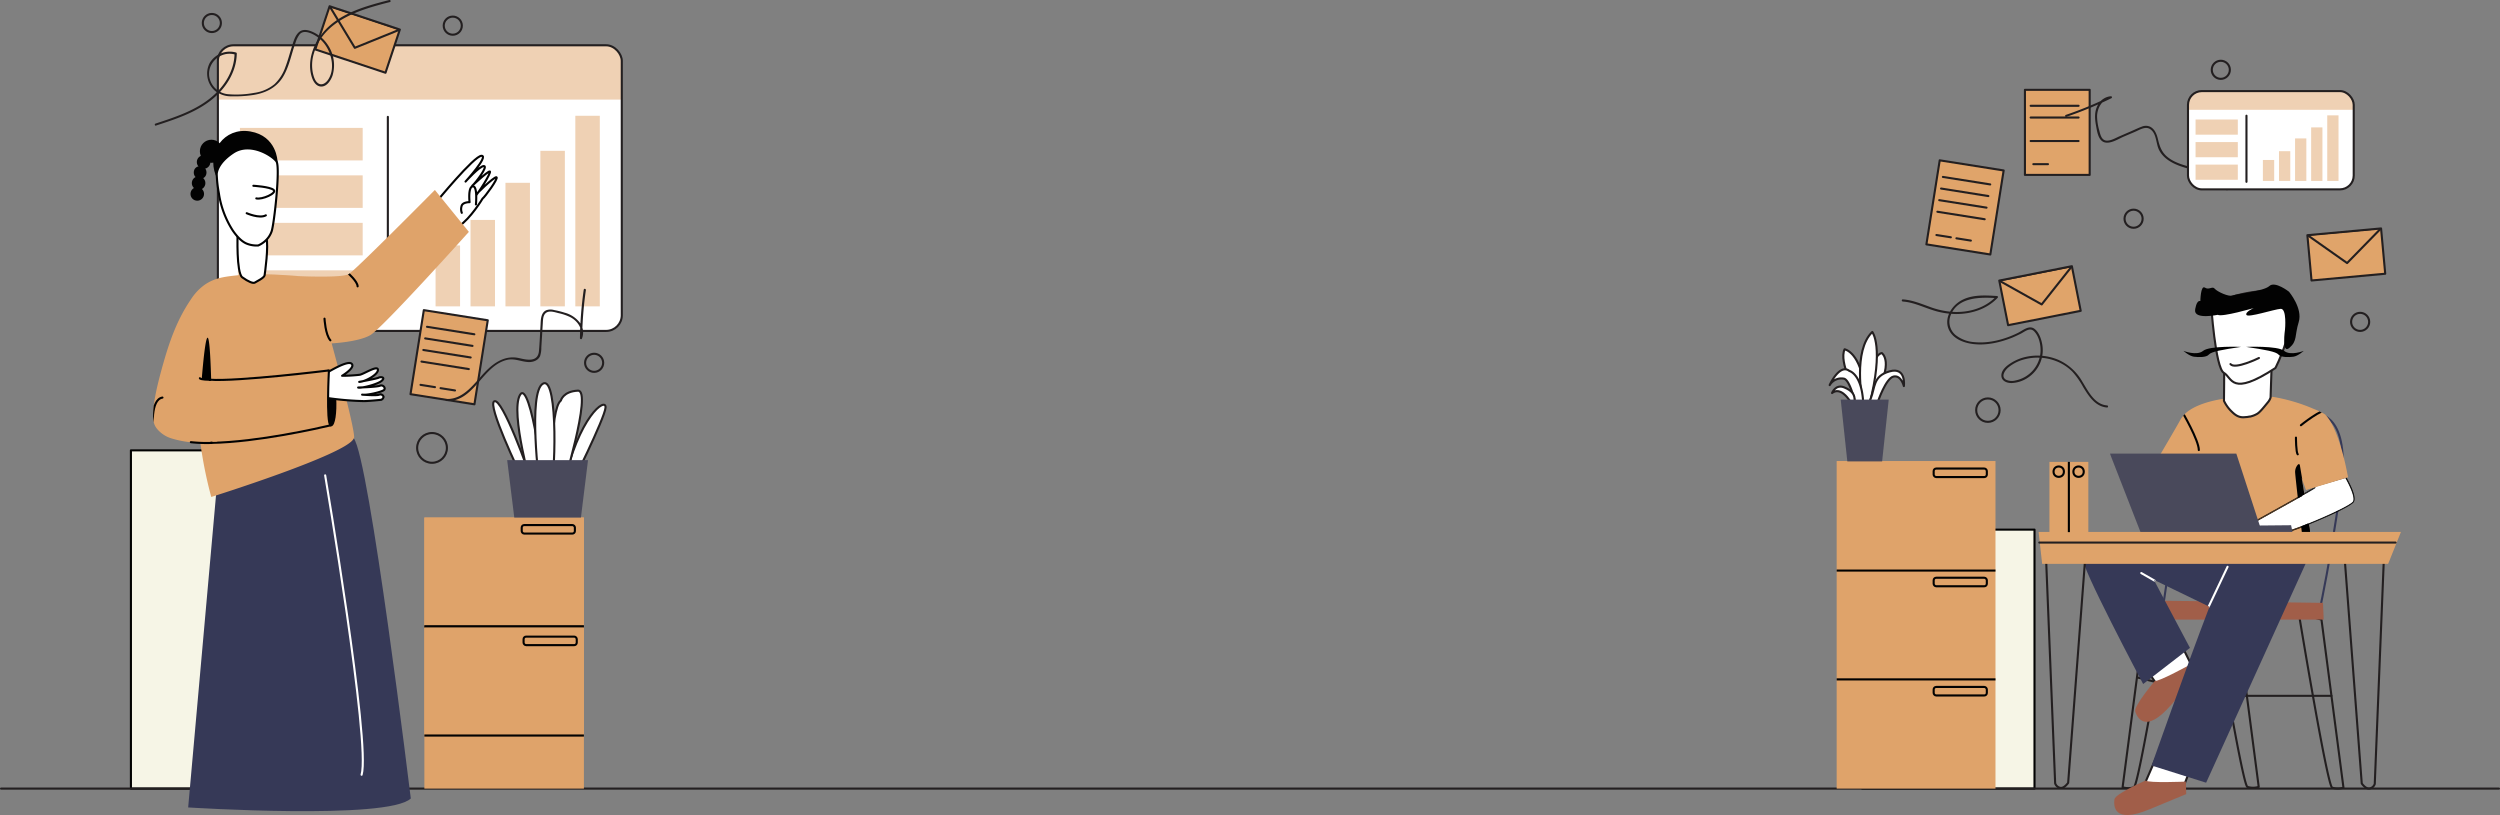 <svg xmlns="http://www.w3.org/2000/svg" xmlns:xlink="http://www.w3.org/1999/xlink" viewBox="0 0 950.76 309.96"><rect x="0" y="0" width="950.76" height="309.96" fill="#808080" stroke="none"/><defs><style>.cls-1,.cls-12,.cls-17,.cls-7{fill:#fff;}.cls-1,.cls-10,.cls-3,.cls-6{stroke:#231f20;}.cls-1,.cls-10,.cls-11,.cls-12,.cls-14,.cls-16,.cls-17,.cls-18,.cls-19,.cls-23,.cls-27,.cls-3,.cls-5,.cls-6{stroke-linecap:round;stroke-linejoin:round;stroke-width:0.8px;}.cls-14,.cls-2{fill:#dfa36a;}.cls-20,.cls-3{fill:#e0a46a;}.cls-4{fill:#363957;}.cls-5{fill:#f6f5e6;}.cls-11,.cls-12,.cls-14,.cls-18,.cls-5{stroke:#020202;}.cls-13,.cls-16,.cls-18,.cls-19,.cls-23,.cls-6{fill:none;}.cls-8{clip-path:url(#clip-path);}.cls-9{fill:#efd1b4;}.cls-10,.cls-22{fill:#231f20;}.cls-11,.cls-28{fill:#020202;}.cls-15{clip-path:url(#clip-path-2);}.cls-16,.cls-27{stroke:#000;}.cls-17{stroke:#050606;}.cls-19{stroke:#fff;}.cls-21{clip-path:url(#clip-path-3);}.cls-23{stroke:#363957;}.cls-24{fill:#a15e49;}.cls-25{clip-path:url(#clip-path-4);}.cls-26{clip-path:url(#clip-path-5);}.cls-29{fill:#49495b;}.cls-30{clip-path:url(#clip-path-6);}.cls-31{clip-path:url(#clip-path-7);}.cls-32{clip-path:url(#clip-path-8);}.cls-33{clip-path:url(#clip-path-9);}.cls-34{clip-path:url(#clip-path-10);}.cls-35{clip-path:url(#clip-path-11);}</style><clipPath id="clip-path"><rect class="cls-1" x="82.86" y="17.22" width="153.61" height="108.63" rx="5.95"/></clipPath><clipPath id="clip-path-2"><path class="cls-2" d="M165.38,72.24s-30.15,30.45-32.75,32-19.17.76-19.17.76-2.71-.27-6.77-.46a111.83,111.83,0,0,0-14.8,0c-6.1.6-10.29,1-14.38,4a20.44,20.44,0,0,0-4.92,5.34c-5.24,7.68-8.11,15.87-10.64,24.85-5.38,19-3.78,22.36-2.33,24.24a11.52,11.52,0,0,0,5.87,3.84,39,39,0,0,0,10.7,1.59A161.08,161.08,0,0,0,80.34,189s51.93-16.31,54.18-22.27c1.5-.13-8.39-36.14-8.39-36.14s10-.48,14.64-3.1,37.54-39.31,37.54-39.31Zm-40.29,68.64s-.53,10.28-.21,16.43c-6.54-4.38-15.4-9.48-23.46-13.91C113.34,142.33,125.09,140.88,125.09,140.88Z"/></clipPath><clipPath id="clip-path-3"><rect class="cls-3" x="121.91" y="6.37" width="28.14" height="17.3" transform="translate(11.66 -42.09) rotate(18.37)"/></clipPath><clipPath id="clip-path-4"><path class="cls-4" d="M849.75,209.23c-.08,0-.19.06-.33.22l-15.76-3.78s-39.24,6.34-41.26,7.15,22.65,47.32,22.65,47.32l17.8-13.75L819.1,220.5l21.17,10.25c-9.31,24.27-22,60.39-22,60.39L839,297.67l40.65-89.5S852.23,209.85,849.75,209.23Z"/></clipPath><clipPath id="clip-path-5"><path class="cls-2" d="M864.4,150.93a66.75,66.75,0,0,1,15.51,4.58,26.17,26.17,0,0,1,4.18,2s5.07,3.53,8.89,24h0l-16,4.85s-3.24-8.5-2.7-9.3S879,205.67,879,205.67h-45.3l1.21-28.58c-.1.59-.83,4.59-3.77,5.93-3.41,1.55-9-.83-11.55-6.81,4.88-8.3,8.41-14.34,9.41-16.18a10.67,10.67,0,0,1,1.51-2.17,11.2,11.2,0,0,1,2.28-1.93c4.24-2.77,10.21-3.9,13.18-4.33h0Z"/></clipPath><clipPath id="clip-path-6"><rect class="cls-3" x="761.75" y="103.85" width="28.14" height="17.3" transform="translate(-7.08 152.79) rotate(-11.2)"/></clipPath><clipPath id="clip-path-7"><rect class="cls-3" x="878.24" y="88.08" width="28.14" height="17.3" transform="translate(-5.11 81.94) rotate(-5.24)"/></clipPath><clipPath id="clip-path-8"><rect class="cls-1" x="832.1" y="34.64" width="63.03" height="37.38" rx="5.25"/></clipPath><clipPath id="clip-path-9"><polygon class="cls-2" points="698.49 175.33 698.49 216.85 698.49 258.38 698.49 299.91 758.89 299.91 758.89 258.38 758.89 216.85 758.89 175.33 698.49 175.33"/></clipPath><clipPath id="clip-path-10"><rect class="cls-2" x="779.41" y="175.66" width="14.79" height="26.7"/></clipPath><clipPath id="clip-path-11"><rect class="cls-2" x="161.39" y="196.83" width="60.67" height="103.08"/></clipPath></defs><g id="Layer_2" data-name="Layer 2"><g id="Layer_1-2" data-name="Layer 1"><rect class="cls-5" x="708.2" y="201.42" width="65.53" height="98.49"/><rect class="cls-5" x="49.79" y="171.28" width="77.66" height="128.63"/><line class="cls-6" x1="950.36" y1="299.91" x2="0.4" y2="299.91"/><rect class="cls-7" x="82.86" y="17.22" width="153.61" height="108.63" rx="5.95"/><g class="cls-8"><rect class="cls-9" x="80.6" y="12.73" width="165.66" height="25.14"/></g><rect class="cls-6" x="82.86" y="17.22" width="153.61" height="108.63" rx="5.95"/><rect class="cls-9" x="165.65" y="93.34" width="9.31" height="23.17"/><rect class="cls-9" x="178.94" y="83.64" width="9.31" height="32.87"/><rect class="cls-9" x="192.23" y="69.52" width="9.31" height="46.99"/><rect class="cls-9" x="205.51" y="57.36" width="9.31" height="59.15"/><rect class="cls-9" x="218.8" y="44.03" width="9.31" height="72.48"/><line class="cls-10" x1="147.5" y1="44.45" x2="147.5" y2="117.47"/><rect class="cls-9" x="91.24" y="48.64" width="46.69" height="12.37"/><rect class="cls-9" x="91.24" y="66.69" width="46.69" height="12.37"/><rect class="cls-9" x="91.24" y="84.75" width="46.69" height="12.37"/><rect class="cls-9" x="90.47" y="102.81" width="46.69" height="12.37"/><path class="cls-4" d="M82.56,183.78l-11,123.29s76.09,4.87,84.67-3.41c0,0-15.82-129.82-21.72-137S82.56,183.78,82.56,183.78Z"/><path class="cls-11" d="M105.14,61.39s-.21-9.32-10-11-16,7.71-12.77,16S105.14,61.39,105.14,61.39Z"/><circle class="cls-11" cx="80.4" cy="57.53" r="3.99"/><circle class="cls-11" cx="77.43" cy="61.63" r="2.18"/><circle class="cls-11" cx="76.11" cy="65.6" r="2.02"/><circle class="cls-11" cx="75.53" cy="69.63" r="2.18"/><circle class="cls-11" cx="75.02" cy="73.75" r="2.18"/><path class="cls-12" d="M165.71,77.08s14.64-17.89,17.43-17.83-6.09,9.8-6.09,9.8,5.38-6,7-5.9-3.08,6.25-4.29,7.35,5.8-5.54,6.53-5.29-4.71,8.9-5.48,9.2,7.18-7.37,8-7-4.49,7.61-5.28,8.1c0,0-4.49,7.52-9.05,10.57S165.71,77.08,165.71,77.08Z"/><path class="cls-12" d="M181,77.74s.68-7.09-1.2-6.86-1.22,6-1.22,6-2.73-.07-3.06,1.58a3.9,3.9,0,0,0,.1,2.47"/><path class="cls-13" d="M80.48,135.58c-.51.69-3.42,4.68-3.78,7.84-.06.55,1.11.87,3.12,1C79.86,139.73,80.07,136.33,80.48,135.58Z"/><path class="cls-14" d="M80.48,135.58l.09-.11A.35.35,0,0,0,80.48,135.58Z"/><path class="cls-2" d="M165.38,72.24s-30.15,30.45-32.75,32-19.17.76-19.17.76-2.71-.27-6.77-.46a111.83,111.83,0,0,0-14.8,0c-6.1.6-10.29,1-14.38,4a20.44,20.44,0,0,0-4.92,5.34c-5.24,7.68-8.11,15.87-10.64,24.85-5.38,19-3.78,22.36-2.33,24.24a11.52,11.52,0,0,0,5.87,3.84,39,39,0,0,0,10.7,1.59A161.08,161.08,0,0,0,80.34,189s51.93-16.31,54.18-22.27c1.5-.13-8.39-36.14-8.39-36.14s10-.48,14.64-3.1,37.54-39.31,37.54-39.31Zm-40.29,68.64s-.53,10.28-.21,16.43c-6.54-4.38-15.4-9.48-23.46-13.91C113.34,142.33,125.09,140.88,125.09,140.88Z"/><g class="cls-15"><path d="M76.72,144.11c1-11.89,1.72-15.7,2.23-15.68s1,3.89,1.36,15.93a14.83,14.83,0,0,1-1.88,0A14.68,14.68,0,0,1,76.72,144.11Z"/><path class="cls-16" d="M132.14,103.67S136,107,136,108.9"/><path class="cls-16" d="M58.19,163.33s-1.12-11.39,3.59-12.13"/></g><ellipse class="cls-11" cx="125.34" cy="151.38" rx="2.14" ry="10.39" transform="translate(-7.71 6.73) rotate(-2.98)"/><path class="cls-17" d="M122.54,142.86s9.23-6,11.09-4.6-3.52,4.65-3.52,4.65a57.94,57.94,0,0,0,6.75-.39c1.64-.35,6.79-3.75,6.87-1.88s-5.13,4.64-7.12,4.59c0,0,6.88-1.25,7.4-1.6s2.8-.29,1.2,1.15-8.07,3-9,2.6c0,0,7.21-.19,8.33-.7s2.38,1,1.39,1.71-6.28,2-8.21,1.69c0,0,5.69.46,6.52,0a1.2,1.2,0,0,1,1.63.87,1.46,1.46,0,0,1-.89,1.09c-.32.05-5.82.59-7,.49A113.1,113.1,0,0,1,121,150.79C113.18,149.21,122.54,142.86,122.54,142.86Z"/><path class="cls-14" d="M125.09,140.88s-34.58,4.27-45.27,3.54c-.07,6.73.19,16.1.64,24,17.67-.32,40.53-5.56,45.25-6.66C124.06,160.67,125.09,140.88,125.09,140.88Z"/><path class="cls-2" d="M78.06,144.86c.49,0,1,0,1.51,0l1.62,0q.7,11.53,1.42,23.06l-2.38.05-1.87,0Z"/><path class="cls-12" d="M90.36,89s-.52,14.79,1.77,16.46,4.16,2.43,4.81,2,3.55-1.78,3.69-2.76,1.59-11,.67-14.41Z"/><path class="cls-12" d="M98.21,93.35a9.66,9.66,0,0,0,3.83-3,8.79,8.79,0,0,0,1.24-2.3c1-2.72,3.37-24.5,1.86-26.67s-10-7.66-16.5-3.32-6.22,8.27-6.22,8.27a48.15,48.15,0,0,0,.82,7.19,35.67,35.67,0,0,0,5.19,14C91,91.33,93,92.3,93.8,92.64A10,10,0,0,0,98.21,93.35Z"/><path class="cls-18" d="M96.36,70.65s6.31.36,7.7,1.58S99.68,76,97.48,75.45"/><path class="cls-16" d="M79.82,144.42s-3.63,0-3.8-.58"/><path class="cls-16" d="M80.46,168.45a56.3,56.3,0,0,1-7.87-.29"/><path class="cls-16" d="M123.41,121.19s.32,6.11,2.23,8.23"/><path class="cls-19" d="M123.66,180.78s17.33,102,13.86,113.86"/><rect class="cls-3" x="158.5" y="119.67" width="24.62" height="32.36" transform="translate(23.38 -25.07) rotate(9.01)"/><line class="cls-6" x1="162.4" y1="124.28" x2="180.39" y2="127.13"/><line class="cls-6" x1="161.7" y1="128.69" x2="179.69" y2="131.54"/><line class="cls-6" x1="161" y1="133.1" x2="178.99" y2="135.95"/><line class="cls-6" x1="160.3" y1="137.51" x2="178.29" y2="140.36"/><line class="cls-6" x1="167.55" y1="147.62" x2="173.03" y2="148.49"/><line class="cls-6" x1="159.93" y1="146.36" x2="165.41" y2="147.23"/><rect class="cls-20" x="121.91" y="6.37" width="28.14" height="17.3" transform="translate(11.66 -42.09) rotate(18.37)"/><g class="cls-21"><polygon class="cls-3" points="134.94 18.18 152.19 11.19 125.29 2.26 134.94 18.18"/></g><rect class="cls-6" x="121.91" y="6.37" width="28.14" height="17.3" transform="translate(11.66 -42.09) rotate(18.37)"/><path class="cls-22" d="M59.4,47.73c7.4-2.42,15.06-4.92,21.2-9.88,5.31-4.29,9.34-10.53,9.45-17.5a.42.42,0,0,0-.3-.39,8.9,8.9,0,0,0-10,4,8.71,8.71,0,0,0,2.13,10.67,9.74,9.74,0,0,0,6.16,2,46.51,46.51,0,0,0,7.82-.44c4.74-.66,9-2.57,11.65-6.75,2.49-4,3.25-8.73,4.84-13.08A10.18,10.18,0,0,1,114,13c1.29-1.41,3.3-.76,4.8-.07a12.55,12.55,0,0,1,5.12,4.49c2.38,3.59,3.42,9.12.85,12.91-.81,1.21-2.3,2.31-3.74,1.37-1.2-.79-1.67-2.42-2-3.75a15.1,15.1,0,0,1,.32-7.55C123.07,7.67,136.88,3.68,148.27.79c.5-.13.28-.9-.22-.78-10.27,2.62-21.83,5.78-27.49,15.63-2.38,4.15-3.5,9.32-1.87,14,.59,1.67,1.81,3.45,3.8,3.26s3.39-2.44,4-4.24a13.8,13.8,0,0,0-2.11-12,13.52,13.52,0,0,0-4.56-4.08c-1.74-.93-4.24-1.89-6-.46s-2.34,4.19-3,6.19c-.76,2.41-1.39,4.86-2.3,7.21A16.36,16.36,0,0,1,104.39,32a15.35,15.35,0,0,1-7.73,3.32,36.85,36.85,0,0,1-9.72.52,7.94,7.94,0,0,1-7-5.3c-2.08-5.88,3.66-11.52,9.55-9.77l-.29-.38c-.11,6.9-4.22,13-9.52,17.17-6,4.7-13.4,7.1-20.54,9.44-.49.16-.28.93.21.77Z"/><path class="cls-22" d="M222,110.13a146.4,146.4,0,0,0-1.45,18.47c0,.37.58.58.75.2a6.23,6.23,0,0,0-.81-6.11,10.71,10.71,0,0,0-5.76-3.78,32.75,32.75,0,0,0-4-1,5,5,0,0,0-3,.08c-2.18,1-2.06,3.89-2.18,5.88-.19,3.21-.3,6.44-.59,9.65-.38,4.24-4.45,3.39-7.44,2.69-5.25-1.23-9.49,1.56-13,5.21-4.07,4.21-8.06,10.5-14.66,10.31a.4.4,0,0,0,0,.8c10.54.3,13.54-13.41,22.95-15.66,2.84-.68,5.28.67,8.06.82,1.8.1,3.81-.57,4.55-2.34a10.28,10.28,0,0,0,.45-3.22l.3-4.86c.08-1.46.17-2.92.26-4.37.08-1.29.08-3,1.17-3.87,1.3-1.07,3.47-.26,4.94.09a19.51,19.51,0,0,1,4.39,1.52c2.7,1.43,5.07,4.6,3.7,7.75l.75.2a142.93,142.93,0,0,1,1.43-18.25c.07-.51-.7-.72-.78-.22Z"/><circle class="cls-6" cx="164.3" cy="170.34" r="5.66"/><circle class="cls-6" cx="172.19" cy="9.76" r="3.44"/><circle class="cls-6" cx="80.57" cy="8.75" r="3.44"/><polyline class="cls-6" points="886.65 264.63 841.07 264.63 812.76 257.62"/><path class="cls-23" d="M863.73,157.44h17.52s13-.27,8.9,28.31S882.6,230,882.6,230H822.74l9.17-62.83s-1.89-10.52,14.83-9.71S863.73,157.44,863.73,157.44Z"/><path class="cls-6" d="M882.87,235.64l8.36,63.91a7,7,0,0,1-4.31,0c-1.89-.81-12.68-66.34-12.68-66.34Z"/><path class="cls-6" d="M815.59,235.49l-8.36,63.91a7,7,0,0,0,4.32,0c1.88-.81,12.67-66.34,12.67-66.34Z"/><path class="cls-6" d="M850.68,235.34,859,299.25a7,7,0,0,1-4.31,0c-1.89-.81-12.68-66.34-12.68-66.34Z"/><polygon class="cls-24" points="883.44 229.27 883.72 235.64 815.46 235.64 815.46 228.36 883.44 229.27"/><polygon class="cls-1" points="816.37 254.68 820.72 260.95 834.47 255.09 828.7 243.46 816.37 254.68"/><path class="cls-24" d="M819.52,258.93s-8.18,9.65-7.48,11.7,3.7,8.85,13.65-2.54l9.94-11.39-2.22-4.21S820.93,259.39,819.52,258.93Z"/><polygon class="cls-1" points="815.21 299.08 819.87 288.38 832.8 292.97 830.34 299.35 815.21 299.08"/><path class="cls-4" d="M849.75,209.23c-.08,0-.19.06-.33.22l-15.76-3.78s-39.24,6.34-41.26,7.15,22.65,47.32,22.65,47.32l17.8-13.75L819.1,220.5l21.17,10.25c-9.31,24.27-22,60.39-22,60.39L839,297.67l40.65-89.5S852.23,209.85,849.75,209.23Z"/><g class="cls-25"><line class="cls-19" x1="839.86" y1="230.92" x2="847.15" y2="215.56"/><line class="cls-19" x1="814.34" y1="217.94" x2="819.47" y2="220.87"/></g><path class="cls-24" d="M816,296.83s-11.6,5-11.88,7.19-.59,9.58,13.37,3.75L831.43,302l-.14-4.76S817.05,297.87,816,296.83Z"/><path d="M880.43,185.72a.71.71,0,0,0,.18-.6l11.32-3.3c2.48,4.45,3.56,7.76,2.9,8.86C894,192,885.71,195.89,878,199l0,.27c7.76-3.11,16.15-7,17-8.43,1-1.7-1.59-6.8-3-9.29l-11.71,3.42a.73.73,0,0,1-.08.6c-.14.14-1.69,1-3.92,2.31l0,.26C878.68,186.8,880.28,185.87,880.43,185.72Z"/><path class="cls-7" d="M894.83,190.68c.66-1.1-.42-4.41-2.9-8.86l-11.32,3.3a.71.71,0,0,1-.18.6c-.15.15-1.75,1.08-4,2.39L878,199C885.71,195.89,894,192,894.83,190.68Z"/><path d="M892.27,181.4l-.1-.17-12.12,3.53,0,.22c0,.31,0,.38,0,.38-.16.14-1.61,1-3.79,2.22l0,.27c2.23-1.27,3.78-2.17,3.92-2.31a.73.73,0,0,0,.08-.6l11.71-3.42c1.4,2.49,4,7.59,3,9.29-.84,1.39-9.23,5.32-17,8.43l0,.25c7.83-3.14,16.31-7.12,17.17-8.55C896.27,189.26,894.19,184.82,892.27,181.4Z"/><path class="cls-2" d="M864.4,150.93a66.75,66.75,0,0,1,15.51,4.58,26.17,26.17,0,0,1,4.18,2s5.07,3.53,8.89,24h0l-16,4.85s-3.24-8.5-2.7-9.3S879,205.67,879,205.67h-45.3l1.21-28.58c-.1.59-.83,4.59-3.77,5.93-3.41,1.55-9-.83-11.55-6.81,4.88-8.3,8.41-14.34,9.41-16.18a10.67,10.67,0,0,1,1.51-2.17,11.2,11.2,0,0,1,2.28-1.93c4.24-2.77,10.21-3.9,13.18-4.33h0Z"/><g class="cls-26"><path class="cls-27" d="M874.24,176.92a3.77,3.77,0,0,0-1,2.51c0,1.44,2.61,23.43,2.61,23.43l2.74-.13Z"/><path class="cls-18" d="M873.16,166.43s0,5.67.68,6.34"/><path class="cls-18" d="M829.88,156.59s6.34,10.79,6.34,14.56"/><path class="cls-18" d="M875.05,161.72s8.09-6.61,10.38-5.67"/></g><path class="cls-1" d="M863.51,151.16l.39-11.72s-18.29-.55-18.12,0,0,12.91,0,13a13.91,13.91,0,0,0,2.45,3.59c1,1,2.33,2.45,4.3,2.63a4.68,4.68,0,0,0,1.1,0h0l.73-.06h0c.35,0,.7-.09,1.05-.16h.08l.17,0a9.07,9.07,0,0,0,2.64-1c1-.54,2.09-1.87,4.28-4.55a5,5,0,0,0,.61-.94A4.8,4.8,0,0,0,863.51,151.16Z"/><path class="cls-1" d="M840.87,115.5s1.62,24.47,4.86,26.29,2.63,9.31,19.61-1.82c0,0,8.9-17,4.45-25.68S840.87,115.5,840.87,115.5Z"/><path class="cls-28" d="M834.8,117.93s.41-3.84,2-3.44c0,0,.1-6.17,1.72-5.11s2.83-.7,3.74.41,5.41,3.23,6.92,2.58,11.68-1.57,13.86-3.59,7.48,2.17,7.48,2.17,5.31,6.32,3.69,11.53-.45,7.13-3.54,9.81-1.67-7-1.67-7,.76-8-1.66-7.84-12.34,3.44-13,2.33,2.78-2.63,2.78-2.63-12.08,3.54-13.7,2.58C843.45,119.7,834.45,121.67,834.8,117.93Z"/><path d="M866.06,203.34c-5.94,1.15-8.85-4.81-8.85-4.81s12.55-6.94,19.13-10.68l0-.27c-4.76,2.71-13.06,7.33-19.21,10.73l-.21.12.11.21c0,.06,2.55,5.1,7.58,5.1a7.68,7.68,0,0,0,1.54-.16,85.68,85.68,0,0,0,12-4.09l0-.25A86.1,86.1,0,0,1,866.06,203.34Z"/><path class="cls-7" d="M857.55,198.63c.58,1,3.42,5.44,8.47,4.46A86.3,86.3,0,0,0,878,199l-1.63-10.86C870.43,191.49,859.81,197.38,857.55,198.63Z"/><path d="M866.06,203.34a86.1,86.1,0,0,0,12-4.1l0-.27a86.3,86.3,0,0,1-12,4.12c-5,1-7.89-3.43-8.47-4.46,2.26-1.25,12.88-7.14,18.83-10.52l0-.26c-6.58,3.74-19.13,10.68-19.13,10.68S860.12,204.49,866.06,203.34Z"/><polygon class="cls-29" points="857.76 199.87 871.31 199.74 871.92 202.7 857.29 202.7 857.76 199.87"/><polygon class="cls-29" points="802.88 173.72 814.07 202.43 860.32 202.7 850.48 172.5 802.44 172.5 802.88 173.72"/><path class="cls-6" d="M906.61,212l-3.48,86.13a2.63,2.63,0,0,1-1.84,1.72c-1.52.43-3.11-1.9-3.11-1.9l-6.6-87Z"/><path class="cls-6" d="M778.1,211.76l3.48,86.13a2.6,2.6,0,0,0,1.84,1.72c1.52.43,3.11-1.9,3.11-1.9l6.6-87Z"/><polygon class="cls-2" points="775.29 202.3 913.09 202.3 908.23 214.43 776.64 214.43 775.29 202.3"/><line class="cls-6" x1="775.56" y1="206.34" x2="911.04" y2="206.34"/><path class="cls-1" d="M859.08,136.15s-9.1,4.49-10.82,2.32"/><rect class="cls-20" x="761.75" y="103.85" width="28.14" height="17.3" transform="translate(-7.08 152.79) rotate(-11.2)"/><g class="cls-30"><polygon class="cls-3" points="776.46 115.77 788.02 101.18 760.22 106.68 776.46 115.77"/></g><rect class="cls-6" x="761.75" y="103.85" width="28.14" height="17.3" transform="translate(-7.08 152.79) rotate(-11.2)"/><path d="M854.19,131.92s12-.51,14.46,1.51,7.48,0,7.48,0-2.22,2-3.94,2.23-4.76.3-5.67-.81S861.47,133,854.19,131.92Z"/><path d="M852.32,131.92s-12-.51-14.46,1.51-7.49,0-7.49,0,2.23,2,4,2.23,4.75.3,5.66-.81S845,133,852.32,131.92Z"/><rect class="cls-20" x="878.24" y="88.08" width="28.14" height="17.3" transform="translate(-5.11 81.94) rotate(-5.24)"/><g class="cls-31"><polygon class="cls-3" points="892.61 100.04 905.62 86.73 877.4 89.32 892.61 100.04"/></g><rect class="cls-6" x="878.24" y="88.08" width="28.14" height="17.3" transform="translate(-5.11 81.94) rotate(-5.24)"/><rect class="cls-3" x="735" y="62.69" width="24.62" height="32.36" transform="translate(21.57 -116.05) rotate(9.01)"/><line class="cls-6" x1="738.9" y1="67.29" x2="756.88" y2="70.14"/><line class="cls-6" x1="738.2" y1="71.7" x2="756.18" y2="74.56"/><line class="cls-6" x1="737.5" y1="76.12" x2="755.48" y2="78.97"/><line class="cls-6" x1="736.8" y1="80.53" x2="754.78" y2="83.38"/><line class="cls-6" x1="744.04" y1="90.63" x2="749.52" y2="91.5"/><line class="cls-6" x1="736.43" y1="89.38" x2="741.91" y2="90.24"/><rect class="cls-3" x="770.09" y="34.16" width="24.62" height="32.36"/><line class="cls-6" x1="772.27" y1="40.23" x2="790.48" y2="40.23"/><line class="cls-6" x1="772.27" y1="44.7" x2="790.48" y2="44.7"/><line class="cls-6" x1="772.27" y1="53.63" x2="790.48" y2="53.63"/><line class="cls-6" x1="773.29" y1="62.43" x2="778.84" y2="62.43"/><polygon class="cls-7" points="877.76 199.05 878.3 198.86 877 187.77 875.59 188.56 877.76 199.05"/><path class="cls-22" d="M723.62,114.68c3.91.26,7.46,2,11.13,3.18a29.35,29.35,0,0,0,9.14,1.57c5.85,0,11.75-1.85,15.83-6.18a.4.4,0,0,0-.28-.68c-5-.32-10.65-.64-14.86,2.54-3.24,2.45-5.27,6.83-3.21,10.68,1.76,3.29,5.73,4.68,9.22,5.07,4.91.57,10.18-.64,14.72-2.47,1.11-.46,2.21-1,3.28-1.52,1.55-.81,3.43-2.48,5-.86,1.89,1.94,2.57,5.22,2.43,7.83a11.82,11.82,0,0,1-9.45,10.83,5.32,5.32,0,0,1-3.69-.27c-2-1.19-.42-3.49.78-4.56a15.58,15.58,0,0,1,5.86-3.08,19.57,19.57,0,0,1,12.42.57,17.64,17.64,0,0,1,6.17,4,30.38,30.38,0,0,1,4.1,5.82c2.13,3.49,4.62,7.48,9.11,7.83.51,0,.51-.76,0-.8-4.78-.38-7.16-5.42-9.38-9a19.68,19.68,0,0,0-9.24-8.38,20.43,20.43,0,0,0-12.14-1.11,17.77,17.77,0,0,0-5.76,2.35c-1.62,1-3.7,2.66-3.67,4.79s2.17,2.9,4,2.84a12,12,0,0,0,6.25-2.15,12.53,12.53,0,0,0,5.36-12.15c-.31-2.13-1.17-4.82-2.91-6.23-2.09-1.7-4.49.51-6.41,1.46-4.95,2.44-10.93,4.07-16.49,3.52a13,13,0,0,1-7.27-2.75,6.59,6.59,0,0,1-1.8-7.51c2.78-7,11.33-6.87,17.6-6.47l-.29-.69c-4.2,4.47-10.36,6.2-16.37,5.92a30.92,30.92,0,0,1-9.1-2c-3.29-1.18-6.53-2.53-10.06-2.76-.52,0-.51.77,0,.8Z"/><path class="cls-22" d="M785.88,44.43A144.47,144.47,0,0,0,803,37.34a.4.4,0,0,0-.21-.74,6.16,6.16,0,0,0-4.94,3.28c-1.33,2.31-1.25,5-.78,7.58.38,2,.74,5.59,2.95,6.55s5.35-1,7.36-1.93l4.69-2c1.55-.67,3.62-2,5.32-1.15,2.8,1.47,2.45,5.5,3.66,8,2.07,4.25,7,6.07,11.26,7.22,5.22,1.4,11.74,2.52,14.3,8,.22.47.91.06.69-.4-4.11-8.75-16.26-6.6-22.94-12-2.17-1.74-3-3.94-3.62-6.57-.46-2-1.26-4.31-3.36-5.12a4,4,0,0,0-2.84.1c-1.43.53-2.82,1.21-4.22,1.82l-4.24,1.84c-1.45.63-3.11,1.65-4.74,1.67-2.14,0-2.56-2.3-3-3.94a20.62,20.62,0,0,1-.81-5.34c.06-3.06,1.83-6.57,5.24-6.77l-.2-.75a141.07,141.07,0,0,1-16.92,7c-.48.17-.27.94.21.78Z"/><circle class="cls-6" cx="756" cy="155.98" r="4.45"/><circle class="cls-6" cx="811.41" cy="83.18" r="3.44"/><circle class="cls-6" cx="844.58" cy="26.55" r="3.44"/><circle class="cls-6" cx="897.57" cy="122.41" r="3.44"/><rect class="cls-7" x="832.1" y="34.64" width="63.03" height="37.38" rx="5.25"/><g class="cls-32"><rect class="cls-9" x="831.17" y="33.1" width="67.97" height="8.65"/></g><rect class="cls-6" x="832.1" y="34.64" width="63.03" height="37.38" rx="5.25"/><rect class="cls-9" x="860.59" y="60.84" width="4.29" height="7.97"/><rect class="cls-9" x="866.71" y="57.5" width="4.29" height="11.31"/><rect class="cls-9" x="872.82" y="52.64" width="4.29" height="16.17"/><rect class="cls-9" x="878.94" y="48.45" width="4.29" height="20.36"/><rect class="cls-9" x="885.06" y="43.87" width="4.29" height="24.94"/><line class="cls-10" x1="854.34" y1="44.01" x2="854.34" y2="69.14"/><rect class="cls-9" x="834.98" y="45.45" width="16.07" height="5.77"/><rect class="cls-9" x="834.98" y="54.03" width="16.07" height="5.77"/><rect class="cls-9" x="834.98" y="62.6" width="16.07" height="5.77"/><path class="cls-16" d="M93.82,81.09s4.85,2.15,7.28.8"/><polygon class="cls-2" points="698.49 175.33 698.49 216.85 698.49 258.38 698.49 299.91 758.89 299.91 758.89 258.38 758.89 216.85 758.89 175.33 698.49 175.33"/><g class="cls-33"><rect class="cls-14" x="735.38" y="261.25" width="20.22" height="3.24" rx="0.96"/><rect class="cls-14" x="735.38" y="178.19" width="20.22" height="3.24" rx="0.96"/><rect class="cls-14" x="735.38" y="219.72" width="20.22" height="3.24" rx="0.96"/><line class="cls-16" x1="698.49" y1="258.38" x2="760.04" y2="258.38"/><line class="cls-16" x1="697.61" y1="216.99" x2="759.16" y2="216.99"/></g><path class="cls-1" d="M709.74,151.27s1.31-16,5.92-17c0,0,5.1,3.46-3.29,17.12Z"/><path class="cls-1" d="M705.79,149.46s-6.59-11.68-4.28-16.62c0,0,6.25,1,7.73,16C709.24,148.8,708.58,153.74,705.79,149.46Z"/><path class="cls-1" d="M708.25,152.26s-3.62-18.93,3.79-26c0,0,4.61,5.59-1.15,27.81Z"/><path class="cls-1" d="M714.18,152.75s3-8.88,5.92-9.54,3.95,3.62,3.95,3.62,1-7.41-5.43-5.6-5.43,6.09-7.24,10.53S714.18,152.75,714.18,152.75Z"/><path class="cls-1" d="M705.62,153.41s-2-8.72-4.28-9.38a5.15,5.15,0,0,0-5.43,2.3c-.66,1.32,3.46-8.39,7.41-5.26,0,0,4.77,1.15,5.26,12.18A2.55,2.55,0,0,1,705.62,153.41Z"/><path class="cls-1" d="M703,151.76s-3.13-4.77-6.26-2.3c0,0,1.32-3.46,4.61-2.14s4.12,3,3.95,5.27S703,151.76,703,151.76Z"/><polygon class="cls-29" points="715.78 175.46 702.54 175.46 700.03 151.98 718.29 151.98 715.78 175.46"/><rect class="cls-2" x="779.41" y="175.66" width="14.79" height="26.7"/><g class="cls-34"><circle class="cls-14" cx="790.49" cy="179.38" r="1.97"/><circle class="cls-14" cx="782.94" cy="179.38" r="1.97"/><line class="cls-16" x1="786.8" y1="173.95" x2="786.8" y2="202.35"/></g><rect class="cls-2" x="161.39" y="196.83" width="60.67" height="103.08"/><g class="cls-35"><rect class="cls-14" x="159.88" y="196" width="64.18" height="42.34"/><rect class="cls-14" x="159.34" y="238.2" width="67.82" height="41.53"/><rect class="cls-14" x="198.41" y="199.68" width="20.22" height="3.24" rx="0.96"/><rect class="cls-14" x="199.12" y="242.11" width="20.22" height="3.24" rx="0.96"/></g><path class="cls-1" d="M216.81,185.51S230,159.09,230.29,155s-10.25,3-16.18,30.2Z"/><path class="cls-1" d="M209.79,186.59s-.8-31,3.51-34.25c0,0,.81-3.5,6.47-3.77s-6.2,38.29-6.2,38.29Z"/><path class="cls-1" d="M200.09,185s-.18-.35-.48-1c-2.55-5.27-14.31-29.93-11.66-31.38,3-1.61,13.21,26.7,14.56,31.28S200.09,185,200.09,185Z"/><path class="cls-1" d="M202.37,186.3s-8.47-29.44-4.61-36.11,10.54,38.16,7.14,36.91S202.37,186.3,202.37,186.3Z"/><path class="cls-1" d="M205.21,185.24s-4.58-36.4,1.35-39.37,4.58,38.56,2.69,39.91S205.21,185.24,205.21,185.24Z"/><polygon class="cls-29" points="220.93 196.83 195.58 196.83 192.88 174.99 223.63 174.99 220.93 196.83"/><circle class="cls-6" cx="225.95" cy="137.98" r="3.44"/></g></g></svg>